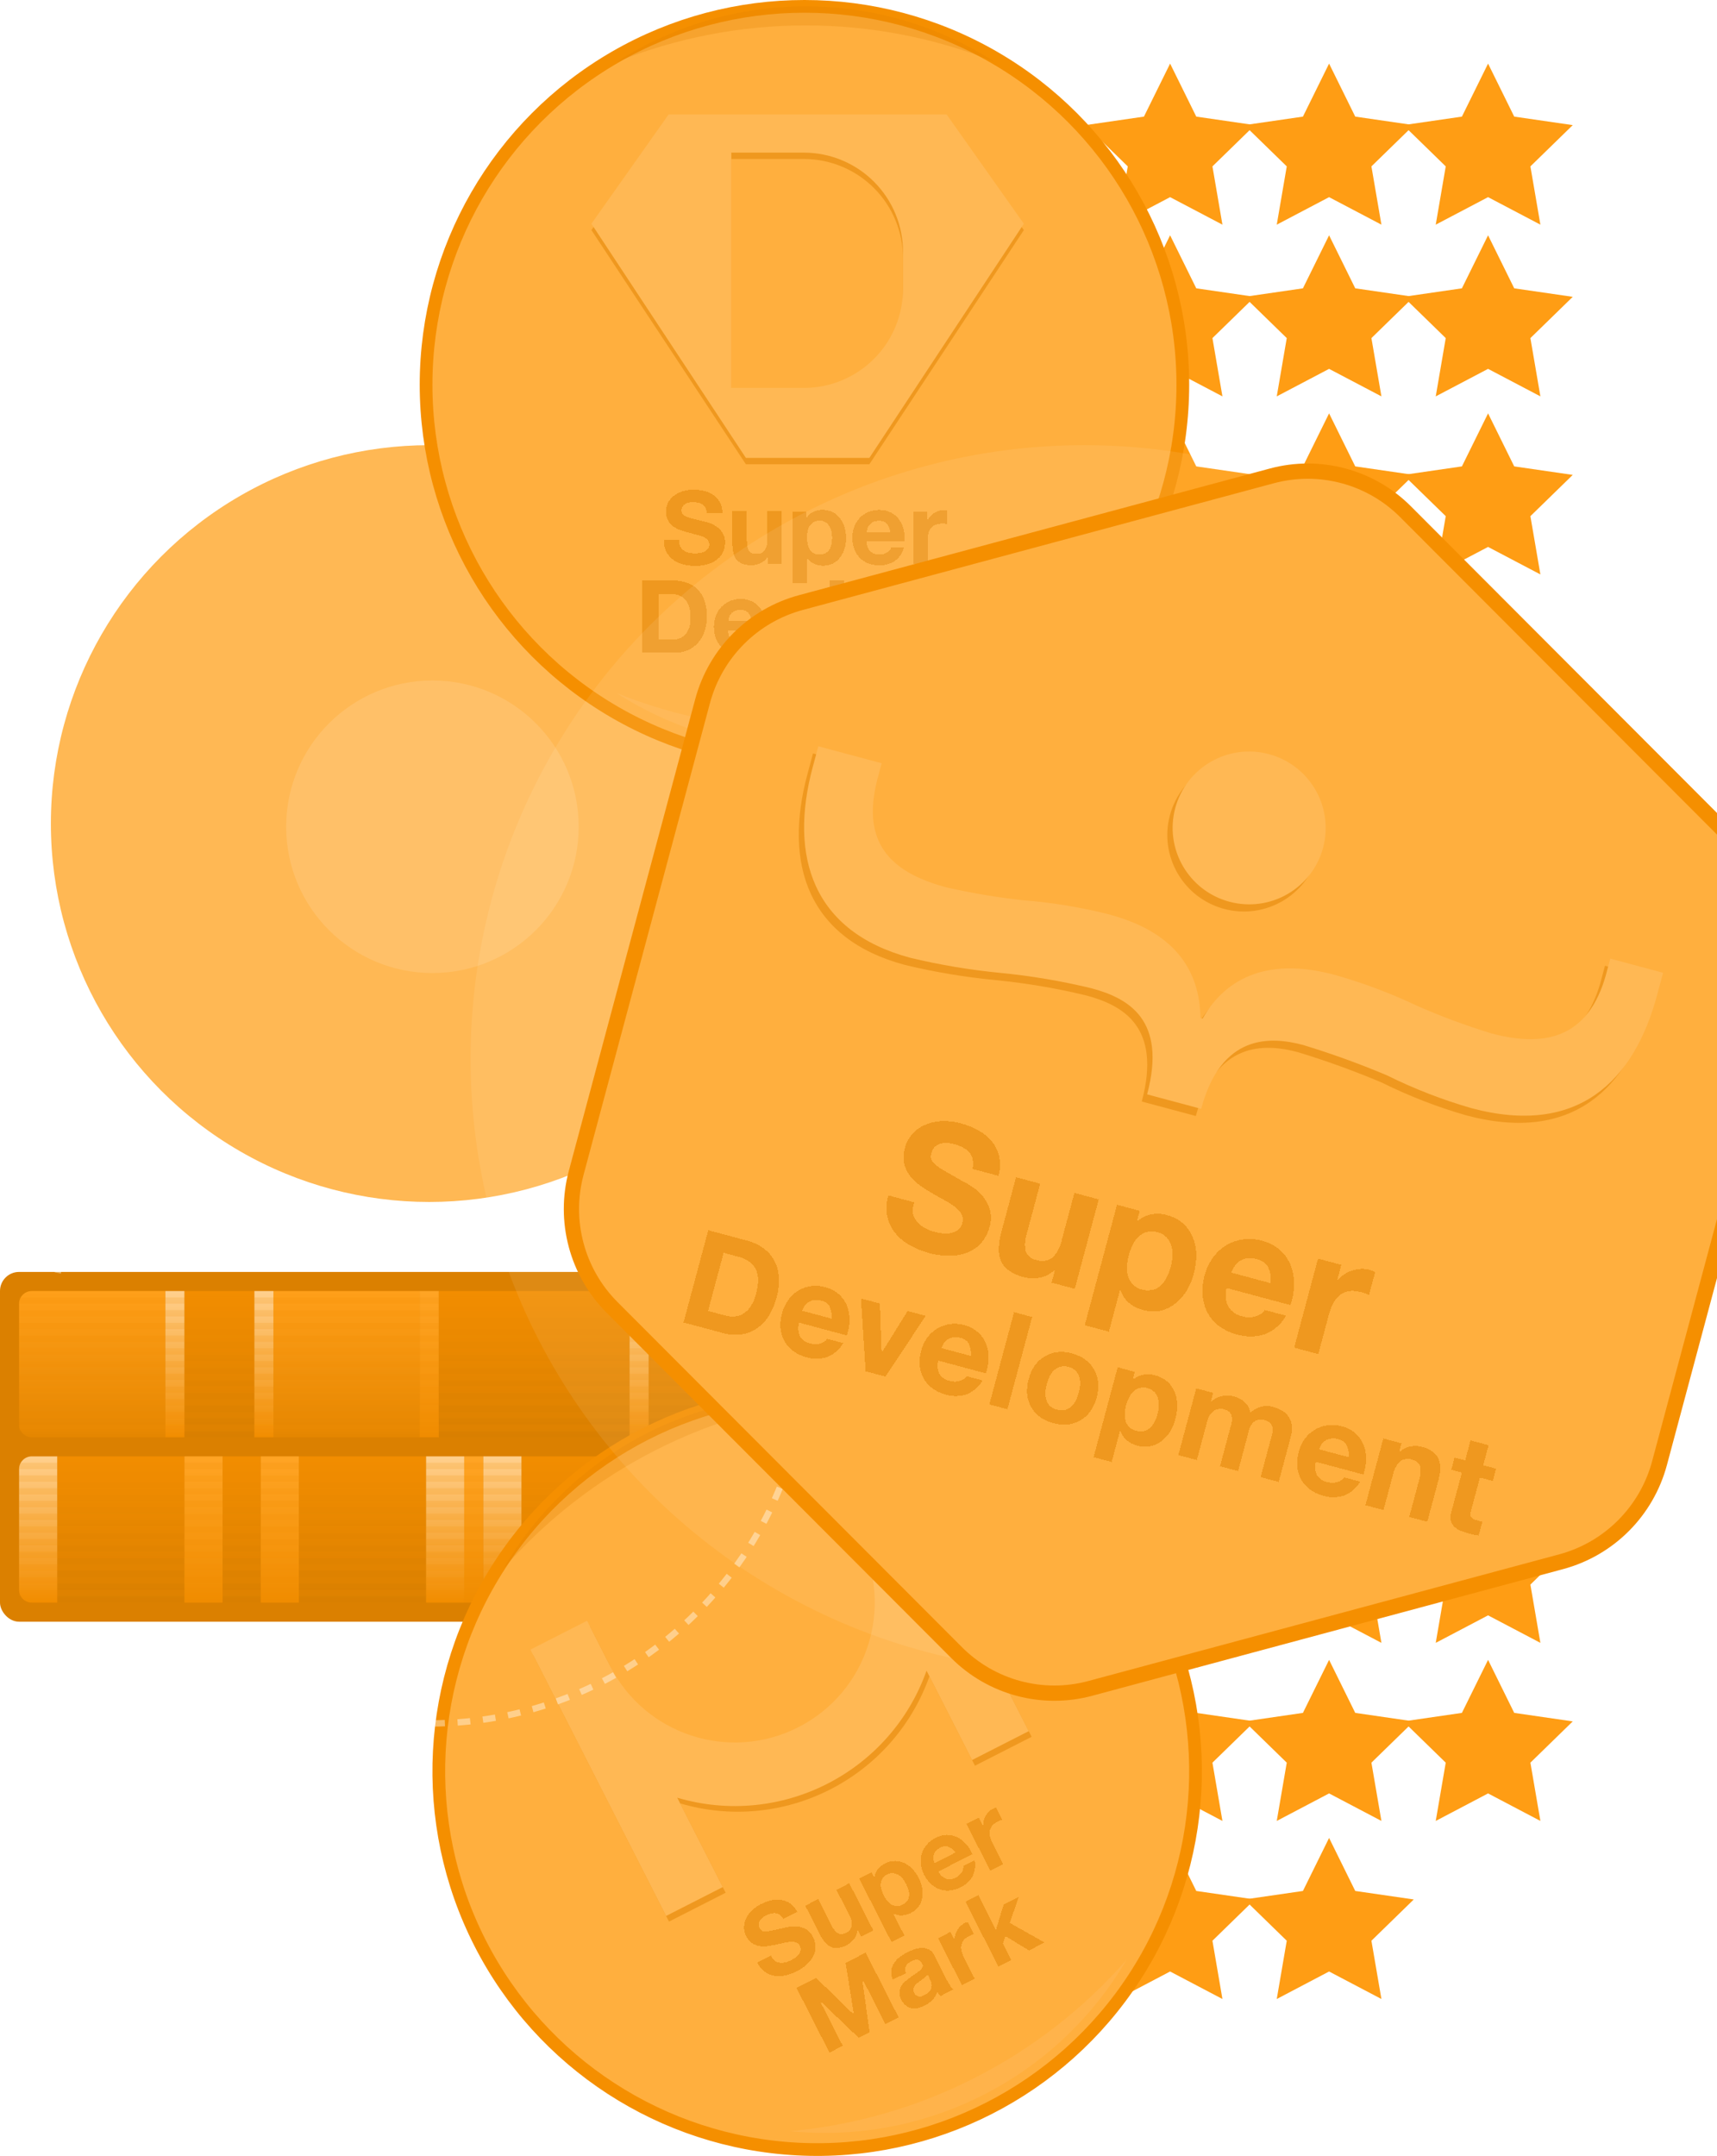 <svg width="270" height="339" viewBox="0 0 270 339" fill="none" xmlns="http://www.w3.org/2000/svg">
<g clip-path="url(#clip0_607_6688)">
<g clip-path="url(#clip1_607_6688)">
<path d="M234 31L225.771 35.326L227.343 26.163L220.685 19.674L229.886 18.337L234 10L238.114 18.337L247.315 19.674L240.657 26.163L242.229 35.326L234 31Z" fill="#FF9D14"/>
<path d="M209 31L200.771 35.326L202.343 26.163L195.685 19.674L204.886 18.337L209 10L213.114 18.337L222.315 19.674L215.657 26.163L217.229 35.326L209 31Z" fill="#FF9D14"/>
<path d="M184 31L175.771 35.326L177.343 26.163L170.685 19.674L179.886 18.337L184 10L188.114 18.337L197.315 19.674L190.657 26.163L192.229 35.326L184 31Z" fill="#FF9D14"/>
<path d="M234 58L225.771 62.326L227.343 53.163L220.685 46.674L229.886 45.337L234 37L238.114 45.337L247.315 46.674L240.657 53.163L242.229 62.326L234 58Z" fill="#FF9D14"/>
<path d="M209 58L200.771 62.326L202.343 53.163L195.685 46.674L204.886 45.337L209 37L213.114 45.337L222.315 46.674L215.657 53.163L217.229 62.326L209 58Z" fill="#FF9D14"/>
<path d="M184 58L175.771 62.326L177.343 53.163L170.685 46.674L179.886 45.337L184 37L188.114 45.337L197.315 46.674L190.657 53.163L192.229 62.326L184 58Z" fill="#FF9D14"/>
<path d="M234 86L225.771 90.326L227.343 81.163L220.685 74.674L229.886 73.337L234 65L238.114 73.337L247.315 74.674L240.657 81.163L242.229 90.326L234 86Z" fill="#FF9D14"/>
<path d="M209 86L200.771 90.326L202.343 81.163L195.685 74.674L204.886 73.337L209 65L213.114 73.337L222.315 74.674L215.657 81.163L217.229 90.326L209 86Z" fill="#FF9D14"/>
<path d="M184 86L175.771 90.326L177.343 81.163L170.685 74.674L179.886 73.337L184 65L188.114 73.337L197.315 74.674L190.657 81.163L192.229 90.326L184 86Z" fill="#FF9D14"/>
<path d="M234 254L225.771 258.326L227.343 249.163L220.685 242.674L229.886 241.337L234 233L238.114 241.337L247.315 242.674L240.657 249.163L242.229 258.326L234 254Z" fill="#FF9D14"/>
<path d="M209 254L200.771 258.326L202.343 249.163L195.685 242.674L204.886 241.337L209 233L213.114 241.337L222.315 242.674L215.657 249.163L217.229 258.326L209 254Z" fill="#FF9D14"/>
<path d="M184 254L175.771 258.326L177.343 249.163L170.685 242.674L179.886 241.337L184 233L188.114 241.337L197.315 242.674L190.657 249.163L192.229 258.326L184 254Z" fill="#FF9D14"/>
<path d="M234 282L225.771 286.326L227.343 277.163L220.685 270.674L229.886 269.337L234 261L238.114 269.337L247.315 270.674L240.657 277.163L242.229 286.326L234 282Z" fill="#FF9D14"/>
<path d="M209 282L200.771 286.326L202.343 277.163L195.685 270.674L204.886 269.337L209 261L213.114 269.337L222.315 270.674L215.657 277.163L217.229 286.326L209 282Z" fill="#FF9D14"/>
<path d="M184 282L175.771 286.326L177.343 277.163L170.685 270.674L179.886 269.337L184 261L188.114 269.337L197.315 270.674L190.657 277.163L192.229 286.326L184 282Z" fill="#FF9D14"/>
<path d="M209 310L200.771 314.326L202.343 305.163L195.685 298.674L204.886 297.337L209 289L213.114 297.337L222.315 298.674L215.657 305.163L217.229 314.326L209 310Z" fill="#FF9D14"/>
<path d="M184 310L175.771 314.326L177.343 305.163L170.685 298.674L179.886 297.337L184 289L188.114 297.337L197.315 298.674L190.657 305.163L192.229 314.326L184 310Z" fill="#FF9D14"/>
</g>
<g clip-path="url(#clip2_607_6688)">
<rect y="200" width="194" height="55" rx="3" fill="#DB8000"/>
<rect x="115.5" y="254" width="54" height="23" fill="url(#paint0_linear_607_6688)"/>
<path fill-rule="evenodd" clip-rule="evenodd" d="M111.5 254H115.5V277H111.5C110.395 277 109.5 276.105 109.5 275V256C109.5 254.895 110.395 254 111.5 254Z" fill="url(#paint1_linear_607_6688)"/>
<path fill-rule="evenodd" clip-rule="evenodd" d="M169.5 254H173.5C174.605 254 175.5 254.895 175.5 256V275C175.5 276.105 174.605 277 173.5 277H169.5V254Z" fill="url(#paint2_linear_607_6688)"/>
<rect x="148" y="229" width="23" height="23" fill="url(#paint3_linear_607_6688)"/>
<rect x="82" y="229" width="12" height="23" fill="url(#paint4_linear_607_6688)"/>
<rect x="124" y="229" width="12" height="23" fill="url(#paint5_linear_607_6688)"/>
<rect x="100" y="229" width="6" height="23" fill="url(#paint6_linear_607_6688)"/>
<rect x="112" y="229" width="6" height="23" fill="url(#paint7_linear_607_6688)"/>
<rect x="9" y="229" width="20" height="23" fill="url(#paint8_linear_607_6688)"/>
<rect x="47" y="229" width="20" height="23" fill="url(#paint9_linear_607_6688)"/>
<rect x="35" y="229" width="6" height="23" fill="url(#paint10_linear_607_6688)"/>
<path fill-rule="evenodd" clip-rule="evenodd" d="M5 229H9V252H5C3.895 252 3 251.105 3 250V231C3 229.895 3.895 229 5 229Z" fill="url(#paint11_linear_607_6688)"/>
<rect x="94" y="229" width="6" height="23" fill="url(#paint12_linear_607_6688)"/>
<rect x="106" y="229" width="6" height="23" fill="url(#paint13_linear_607_6688)"/>
<rect x="118" y="229" width="6" height="23" fill="url(#paint14_linear_607_6688)"/>
<rect x="142" y="229" width="3" height="23" fill="url(#paint15_linear_607_6688)"/>
<rect x="29" y="229" width="6" height="23" fill="url(#paint16_linear_607_6688)"/>
<rect x="41" y="229" width="6" height="23" fill="url(#paint17_linear_607_6688)"/>
<rect x="67" y="229" width="6" height="23" fill="url(#paint18_linear_607_6688)"/>
<rect x="73" y="229" width="3" height="23" fill="url(#paint19_linear_607_6688)"/>
<rect x="76" y="229" width="6" height="23" fill="url(#paint20_linear_607_6688)"/>
<rect x="136" y="229" width="6" height="23" fill="url(#paint21_linear_607_6688)"/>
<rect x="145" y="229" width="3" height="23" fill="url(#paint22_linear_607_6688)"/>
<path fill-rule="evenodd" clip-rule="evenodd" d="M5 203H26V226H5C3.895 226 3 225.105 3 224V205C3 203.895 3.895 203 5 203Z" fill="url(#paint23_linear_607_6688)"/>
<rect x="43" y="203" width="23" height="23" fill="url(#paint24_linear_607_6688)"/>
<rect x="29" y="203" width="11" height="23" fill="url(#paint25_linear_607_6688)"/>
<rect x="26" y="203" width="3" height="23" fill="url(#paint26_linear_607_6688)"/>
<rect x="40" y="203" width="3" height="23" fill="url(#paint27_linear_607_6688)"/>
<rect x="66" y="203" width="3" height="23" fill="url(#paint28_linear_607_6688)"/>
<rect x="102" y="203" width="30" height="23" fill="url(#paint29_linear_607_6688)"/>
<rect x="135" y="203" width="30" height="23" fill="url(#paint30_linear_607_6688)"/>
<rect x="69" y="203" width="30" height="23" fill="url(#paint31_linear_607_6688)"/>
<rect x="99" y="203" width="3" height="23" fill="url(#paint32_linear_607_6688)"/>
<rect x="132" y="203" width="3" height="23" fill="url(#paint33_linear_607_6688)"/>
<g style="mix-blend-mode:multiply" opacity="0.16">
<path d="M3 204.5H130M3 206.5H130M3 208.5H130M3 210.5H130M3 212.5H130M3 214.5H130M3 216.5H130M3 218.5H130M3 220.5H130M3 222.5H130M3 224.5H130" stroke="#F58F00"/>
</g>
<g style="mix-blend-mode:multiply" opacity="0.16">
<path d="M3 230.5H130M3 232.5H130M3 234.5H130M3 236.5H130M3 238.5H130M3 240.5H130M3 242.5H130M3 244.5H130M3 246.5H130M3 248.5H130M3 250.5H130" stroke="#F58F00"/>
</g>
</g>
<circle cx="128.5" cy="278.5" r="59.5" transform="rotate(-27 128.5 278.5)" fill="#FFAF3E" stroke="#F58F00" stroke-width="2"/>
<path opacity="0.18" fill-rule="evenodd" clip-rule="evenodd" d="M153.294 326.72C162.362 322.107 170.464 315.8 177.16 308.14C166.317 326.713 145.633 337.251 124.234 335.107C134.367 334.192 144.231 331.345 153.294 326.72V326.72Z" fill="#FFCC86"/>
<path opacity="0.5" fill-rule="evenodd" clip-rule="evenodd" d="M103.027 228.067C112.09 223.442 121.954 220.595 132.087 219.68C110.688 217.535 90.004 228.074 79.161 246.647C85.858 238.987 93.959 232.68 103.027 228.067V228.067Z" fill="#E08300" fill-opacity="0.5"/>
<g filter="url(#filter0_d_607_6688)">
<path fill-rule="evenodd" clip-rule="evenodd" d="M121.798 309.277C122.027 309.453 122.297 309.566 122.583 309.607C122.879 309.651 123.182 309.639 123.473 309.569C123.802 309.495 124.12 309.378 124.418 309.221C124.632 309.11 124.838 308.983 125.033 308.841C125.239 308.697 125.423 308.524 125.579 308.327C125.722 308.135 125.824 307.915 125.878 307.681C125.921 307.429 125.877 307.171 125.752 306.948C125.631 306.694 125.414 306.497 125.148 306.403C124.851 306.322 124.542 306.297 124.235 306.329C123.857 306.369 123.483 306.436 123.114 306.53C123.042 306.547 122.969 306.564 122.895 306.581C122.561 306.659 122.217 306.739 121.873 306.803C121.447 306.898 121.016 306.972 120.582 307.023C120.168 307.065 119.75 307.051 119.339 306.984C118.942 306.907 118.565 306.747 118.235 306.514C117.86 306.239 117.559 305.876 117.359 305.456C117.106 304.985 116.983 304.455 117.003 303.92C117.035 303.425 117.171 302.942 117.404 302.504C117.643 302.052 117.961 301.646 118.343 301.307C118.724 300.957 119.151 300.661 119.611 300.425C120.127 300.162 120.672 299.96 121.234 299.823C121.76 299.696 122.303 299.666 122.839 299.734C123.348 299.812 123.832 300.007 124.252 300.305C124.725 300.647 125.103 301.103 125.354 301.629L123.188 302.733C123.042 302.479 122.846 302.259 122.611 302.084C122.413 301.939 122.178 301.853 121.934 301.834C121.686 301.81 121.435 301.835 121.197 301.907C120.918 301.983 120.649 302.09 120.394 302.226C120.212 302.32 120.039 302.43 119.878 302.556C119.723 302.682 119.591 302.833 119.487 303.002C119.393 303.17 119.331 303.354 119.304 303.545C119.29 303.759 119.337 303.972 119.438 304.161C119.516 304.337 119.643 304.486 119.804 304.592C119.997 304.681 120.21 304.72 120.422 304.704C120.791 304.68 121.157 304.625 121.516 304.539L123.262 304.154C123.397 304.085 123.602 304.051 123.853 304.009L123.853 304.009C123.949 303.993 124.051 303.976 124.159 303.955C124.573 303.881 124.995 303.871 125.411 303.923C125.886 303.971 126.344 304.12 126.756 304.36C127.232 304.649 127.61 305.075 127.839 305.582C128.07 306.024 128.203 306.511 128.23 307.01C128.256 307.506 128.162 308.001 127.955 308.452C127.72 308.964 127.386 309.424 126.972 309.806C126.467 310.287 125.891 310.686 125.264 310.991C124.714 311.272 124.129 311.48 123.524 311.608C122.959 311.742 122.373 311.766 121.798 311.679C120.601 311.487 119.582 310.699 119.095 309.588L121.26 308.485C121.372 308.789 121.557 309.061 121.798 309.277ZM135.392 305.516L134.87 304.491L134.825 304.514C134.786 305.024 134.596 305.51 134.281 305.913C133.982 306.298 133.603 306.614 133.17 306.838C132.725 307.082 132.238 307.239 131.734 307.301C131.348 307.341 130.958 307.276 130.605 307.113C130.254 306.934 129.946 306.681 129.701 306.373C129.407 306.006 129.152 305.609 128.941 305.189L126.63 300.654L128.661 299.619L130.781 303.78C130.995 304.265 131.333 304.685 131.761 304.998C132.159 305.194 132.631 305.167 133.004 304.926C133.481 304.738 133.834 304.327 133.948 303.827C133.994 303.19 133.836 302.555 133.496 302.015L131.53 298.157L133.553 297.126L137.326 304.53L135.392 305.516ZM137.028 295.4L137.505 296.336C137.53 295.84 137.7 295.363 137.995 294.964C138.291 294.581 138.669 294.269 139.102 294.052C139.614 293.776 140.185 293.627 140.767 293.619C141.286 293.626 141.797 293.749 142.263 293.979C142.738 294.21 143.164 294.53 143.518 294.922C143.901 295.345 144.225 295.818 144.481 296.328C144.731 296.808 144.909 297.322 145.012 297.853C145.11 298.355 145.113 298.87 145.023 299.374C144.948 299.88 144.756 300.363 144.462 300.782C144.131 301.222 143.7 301.577 143.204 301.816C142.771 302.039 142.294 302.163 141.807 302.18C141.328 302.191 140.855 302.076 140.436 301.846L142.215 305.339L140.193 306.369L135.104 296.381L137.028 295.4ZM142.679 299.883C142.83 299.64 142.924 299.366 142.955 299.081C142.978 298.779 142.948 298.475 142.868 298.183C142.773 297.861 142.648 297.549 142.494 297.251C142.344 296.95 142.162 296.666 141.951 296.405C141.756 296.165 141.52 295.963 141.253 295.807C141.004 295.655 140.723 295.564 140.433 295.54C140.11 295.521 139.79 295.595 139.508 295.753C139.208 295.888 138.953 296.107 138.775 296.384C138.622 296.63 138.53 296.908 138.504 297.196C138.481 297.5 138.516 297.807 138.605 298.099C138.692 298.423 138.815 298.737 138.97 299.035C139.123 299.334 139.305 299.617 139.513 299.881C139.705 300.117 139.937 300.318 140.197 300.475C140.731 300.795 141.395 300.803 141.937 300.497C142.217 300.364 142.457 300.16 142.635 299.906L142.679 299.883ZM150.361 296.194C149.903 296.473 149.35 296.556 148.829 296.424C148.272 296.223 147.816 295.81 147.559 295.276L152.905 292.552C152.668 291.979 152.338 291.449 151.927 290.985C151.551 290.542 151.091 290.178 150.573 289.913C150.061 289.656 149.497 289.521 148.924 289.518C148.287 289.527 147.661 289.689 147.099 289.989C146.571 290.253 146.102 290.621 145.721 291.072C145.367 291.49 145.103 291.976 144.944 292.5C144.79 293.026 144.742 293.576 144.805 294.12C144.954 295.31 145.514 296.41 146.389 297.23C146.786 297.601 147.254 297.89 147.764 298.078C148.274 298.255 148.816 298.319 149.353 298.267C149.95 298.2 150.529 298.023 151.062 297.745C151.825 297.381 152.467 296.805 152.91 296.085C153.319 295.296 153.44 294.389 153.253 293.52L151.471 294.428C151.51 294.752 151.435 295.08 151.259 295.355C151.055 295.722 150.741 296.015 150.361 296.194ZM147.826 291.548C148.217 291.308 148.691 291.246 149.131 291.377L149.158 291.386C149.597 291.58 149.972 291.895 150.238 292.295L146.95 293.97C146.877 293.798 146.823 293.618 146.79 293.435C146.752 293.221 146.755 293.003 146.798 292.79C146.849 292.546 146.954 292.316 147.106 292.117C147.299 291.874 147.545 291.68 147.826 291.548ZM154.616 288.156L153.922 286.793L151.97 287.787L155.725 295.156L157.747 294.125L156.045 290.784C155.894 290.483 155.775 290.168 155.689 289.843C155.613 289.542 155.598 289.229 155.646 288.922C155.695 288.623 155.818 288.341 156.002 288.101C156.237 287.823 156.528 287.598 156.856 287.441C156.979 287.368 157.107 287.302 157.239 287.246C157.361 287.197 157.486 287.156 157.614 287.122L156.651 285.234C156.485 285.265 156.323 285.317 156.169 285.389C155.92 285.519 155.69 285.685 155.489 285.882C155.293 286.08 155.123 286.302 154.984 286.543C154.843 286.788 154.739 287.053 154.677 287.328C154.619 287.6 154.599 287.879 154.616 288.156ZM128.339 312.005L134.282 317.787L132.973 309.644L136.127 308.037L141.311 318.212L139.235 319.27L135.558 312.053L136.74 320.541L135.021 321.417L128.894 315.56L132.526 322.689L130.432 323.755L125.248 313.58L128.339 312.005ZM140.403 312.244C140.001 311.433 140.068 310.469 140.576 309.72C140.808 309.349 141.106 309.023 141.454 308.757C141.814 308.47 142.202 308.22 142.611 308.01C142.987 307.819 143.376 307.655 143.775 307.518C144.161 307.382 144.567 307.308 144.976 307.299C145.354 307.285 145.729 307.369 146.065 307.541C146.444 307.745 146.744 308.07 146.917 308.465L148.869 312.296C149.031 312.615 149.211 312.924 149.408 313.222C149.552 313.452 149.741 313.65 149.963 313.804L147.905 314.853C147.809 314.759 147.72 314.658 147.639 314.551C147.551 314.444 147.471 314.331 147.399 314.212C147.249 314.698 146.979 315.137 146.613 315.489C146.248 315.844 145.833 316.142 145.381 316.375C145.047 316.547 144.691 316.672 144.323 316.745C143.997 316.818 143.659 316.822 143.331 316.757C143.007 316.692 142.704 316.55 142.446 316.343C142.149 316.103 141.91 315.799 141.747 315.454C141.55 315.104 141.445 314.709 141.443 314.307C141.447 313.981 141.53 313.661 141.686 313.375C141.841 313.081 142.05 312.818 142.302 312.601C142.555 312.371 142.826 312.154 143.093 311.951L143.925 311.381C144.177 311.223 144.418 311.048 144.645 310.857C144.822 310.715 144.965 310.535 145.062 310.33C145.141 310.141 145.119 309.924 145.004 309.754C144.921 309.571 144.794 309.412 144.634 309.292C144.502 309.205 144.351 309.151 144.194 309.134C144.027 309.127 143.861 309.151 143.703 309.205C143.528 309.281 143.359 309.367 143.195 309.464C142.875 309.618 142.61 309.867 142.435 310.176C142.285 310.53 142.305 310.933 142.488 311.271L140.403 312.244ZM145.884 311.393C145.832 311.522 145.753 311.638 145.654 311.735C145.541 311.85 145.419 311.958 145.29 312.055L144.863 312.362L144.418 312.679C144.28 312.787 144.148 312.903 144.022 313.026C143.909 313.141 143.813 313.273 143.739 313.417C143.672 313.553 143.637 313.701 143.635 313.852C143.63 314.037 143.676 314.219 143.769 314.379C143.844 314.54 143.961 314.678 144.107 314.779C144.229 314.87 144.373 314.924 144.524 314.936C144.686 314.945 144.847 314.927 145.002 314.884C145.167 314.817 145.325 314.737 145.475 314.643C145.79 314.499 146.063 314.275 146.266 313.993C146.404 313.774 146.485 313.525 146.502 313.267C146.517 313.042 146.487 312.817 146.412 312.605L146.18 312.151L145.884 311.393ZM149.443 304.787L150.137 306.151C150.12 305.873 150.14 305.595 150.198 305.323C150.261 305.047 150.364 304.782 150.505 304.538C150.644 304.297 150.814 304.074 151.01 303.877C151.212 303.68 151.441 303.514 151.691 303.384C151.844 303.311 152.006 303.259 152.172 303.228L153.135 305.117C153.008 305.151 152.883 305.192 152.76 305.241C152.628 305.297 152.5 305.362 152.377 305.436C152.05 305.594 151.759 305.818 151.523 306.095C151.342 306.337 151.22 306.619 151.167 306.916C151.12 307.223 151.134 307.536 151.21 307.837C151.296 308.162 151.415 308.478 151.566 308.778L153.269 312.12L151.264 313.141L147.509 305.772L149.443 304.787ZM157.814 300.489L156.618 304.465L153.84 299.012L151.817 300.042L157.002 310.217L159.025 309.187L157.699 306.585L158.097 305.428L161.808 307.69L164.259 306.441L158.784 303.361L160.21 299.267L157.814 300.489Z" fill="#E08300" fill-opacity="0.5" shape-rendering="crispEdges"/>
</g>
<path fill-rule="evenodd" clip-rule="evenodd" d="M131.977 235.763L135.609 242.892C141.125 253.717 136.821 266.965 125.995 272.481C115.169 277.998 101.921 273.693 96.405 262.867L92.773 255.739L83.863 260.279L105.2 302.156L114.11 297.616L106.951 283.565C123.25 288.372 140.464 279.601 146.155 263.59L153.315 277.641L162.225 273.101L140.887 231.224L131.977 235.763Z" fill="#E08300" fill-opacity="0.5"/>
<path fill-rule="evenodd" clip-rule="evenodd" d="M131.523 234.872L135.155 242.001C140.671 252.827 136.367 266.074 125.541 271.59C114.715 277.107 101.467 272.802 95.951 261.976L92.319 254.848L83.409 259.388L104.746 301.265L113.656 296.725L106.497 282.674C122.796 287.481 140.01 278.71 145.701 262.699L152.861 276.75L161.771 272.21L140.433 230.333L131.523 234.872Z" fill="#FFB854"/>
<path d="M27.747 255.772C38.284 265.24 52.219 271 67.5 271C100.361 271 127 244.361 127 211.5C127 178.639 100.361 152 67.5 152C38.518 152 14.376 172.721 9.08 200.156" stroke="white" stroke-opacity="0.4" stroke-dasharray="2"/>
<circle cx="67.5" cy="129.5" r="59.5" fill="#FFB854"/>
<circle cx="126.5" cy="60.5" r="59.5" fill="#FFAF3E" stroke="#F58F00" stroke-width="2"/>
<path opacity="0.18" fill-rule="evenodd" clip-rule="evenodd" d="M126.7 114.72C136.874 114.727 146.956 112.785 156.4 109C138.307 120.626 115.093 120.626 97 109C106.444 112.785 116.526 114.727 126.7 114.72V114.72Z" fill="#FFCC86"/>
<path opacity="0.5" fill-rule="evenodd" clip-rule="evenodd" d="M126.7 4C136.874 3.993 146.956 5.934 156.4 9.72C138.307 -1.907 115.093 -1.907 97 9.72C106.444 5.934 116.526 3.993 126.7 4V4Z" fill="#E08300" fill-opacity="0.5"/>
<g filter="url(#filter1_d_607_6688)">
<path fill-rule="evenodd" clip-rule="evenodd" d="M106.95 86.88C107.074 87.141 107.264 87.365 107.5 87.53C107.744 87.704 108.019 87.83 108.31 87.9C108.637 87.984 108.973 88.024 109.31 88.02C109.551 88.018 109.792 87.998 110.03 87.96C110.279 87.925 110.521 87.855 110.75 87.75C110.965 87.644 111.156 87.494 111.31 87.31C111.463 87.106 111.54 86.855 111.53 86.6C111.538 86.318 111.434 86.045 111.24 85.84C111.012 85.633 110.748 85.47 110.46 85.36C110.105 85.224 109.741 85.114 109.37 85.03C109.298 85.012 109.225 84.994 109.152 84.976L109.151 84.976L109.151 84.976C108.819 84.893 108.476 84.808 108.14 84.71C107.717 84.601 107.3 84.471 106.89 84.32C106.502 84.168 106.136 83.967 105.8 83.72C105.481 83.471 105.218 83.158 105.03 82.8C104.82 82.385 104.717 81.925 104.73 81.46C104.718 80.925 104.849 80.397 105.11 79.93C105.363 79.503 105.704 79.135 106.11 78.85C106.528 78.556 106.995 78.339 107.49 78.21C107.988 78.072 108.503 78.001 109.02 78C109.599 77.999 110.176 78.067 110.74 78.2C111.265 78.326 111.764 78.546 112.21 78.85C112.628 79.15 112.971 79.544 113.21 80C113.475 80.519 113.606 81.097 113.59 81.68H111.16C111.145 81.388 111.07 81.102 110.94 80.84C110.829 80.621 110.659 80.438 110.45 80.31C110.24 80.176 110.005 80.084 109.76 80.04C109.477 79.981 109.189 79.954 108.9 79.96C108.695 79.961 108.491 79.981 108.29 80.02C108.096 80.062 107.91 80.136 107.74 80.24C107.58 80.347 107.441 80.483 107.33 80.64C107.221 80.825 107.165 81.036 107.17 81.25C107.16 81.442 107.205 81.633 107.3 81.8C107.432 81.967 107.604 82.098 107.8 82.18C108.139 82.327 108.49 82.444 108.85 82.53L110.58 82.98C110.732 82.98 110.93 83.043 111.172 83.119L111.172 83.119C111.265 83.148 111.365 83.18 111.47 83.21C111.872 83.332 112.253 83.514 112.6 83.75C113.001 84.008 113.342 84.349 113.6 84.75C113.893 85.223 114.036 85.774 114.01 86.33C114.015 86.829 113.913 87.324 113.71 87.78C113.508 88.234 113.199 88.632 112.81 88.94C112.368 89.289 111.862 89.547 111.32 89.7C110.652 89.899 109.957 89.994 109.26 89.98C108.642 89.981 108.027 89.9 107.43 89.74C106.865 89.603 106.332 89.359 105.86 89.02C104.88 88.305 104.33 87.141 104.4 85.93H106.83C106.792 86.252 106.834 86.578 106.95 86.88ZM120.77 89.7V88.55H120.72C120.453 88.986 120.064 89.334 119.6 89.55C119.159 89.757 118.678 89.867 118.19 89.87C117.683 89.885 117.177 89.804 116.7 89.63C116.338 89.49 116.02 89.255 115.78 88.95C115.548 88.631 115.388 88.266 115.31 87.88C115.215 87.419 115.168 86.95 115.17 86.48V81.39H117.45V86.06C117.42 86.589 117.53 87.117 117.77 87.59C118.035 87.946 118.468 88.136 118.91 88.09C119.42 88.139 119.922 87.934 120.25 87.54C120.58 86.993 120.727 86.356 120.67 85.72V81.39H122.94V89.7H120.77ZM126.82 81.43V82.48C127.067 82.05 127.436 81.702 127.88 81.48C128.318 81.273 128.796 81.167 129.28 81.17C129.862 81.157 130.438 81.284 130.96 81.54C131.42 81.782 131.819 82.124 132.13 82.54C132.448 82.962 132.682 83.44 132.82 83.95C132.969 84.501 133.043 85.069 133.04 85.64C133.044 86.181 132.97 86.72 132.82 87.24C132.679 87.731 132.449 88.192 132.14 88.6C131.843 89.017 131.452 89.36 131 89.6C130.506 89.842 129.96 89.962 129.41 89.95C128.923 89.952 128.441 89.846 128 89.64C127.569 89.433 127.2 89.115 126.93 88.72V92.64H124.66V81.43H126.82ZM129.82 87.99C130.065 87.842 130.273 87.64 130.43 87.4C130.588 87.141 130.699 86.857 130.76 86.56C130.822 86.23 130.852 85.895 130.85 85.56C130.853 85.224 130.82 84.889 130.75 84.56C130.685 84.258 130.567 83.97 130.4 83.71C130.247 83.462 130.038 83.253 129.79 83.1C129.512 82.937 129.192 82.857 128.87 82.87C128.541 82.854 128.214 82.934 127.93 83.1C127.682 83.249 127.473 83.455 127.32 83.7C127.162 83.961 127.053 84.249 127 84.55C126.93 84.879 126.897 85.214 126.9 85.55C126.901 85.886 126.935 86.221 127 86.55C127.064 86.847 127.179 87.132 127.34 87.39C127.67 87.917 128.258 88.227 128.88 88.2C129.19 88.208 129.497 88.136 129.77 87.99H129.82ZM138.34 88.19C137.804 88.231 137.274 88.054 136.87 87.7C136.465 87.267 136.246 86.693 136.26 86.1H142.26C142.309 85.482 142.255 84.86 142.1 84.26C141.966 83.694 141.721 83.161 141.38 82.69C141.041 82.229 140.599 81.852 140.09 81.59C139.518 81.309 138.887 81.168 138.25 81.18C137.66 81.176 137.074 81.291 136.53 81.52C136.025 81.732 135.569 82.045 135.19 82.44C134.814 82.838 134.521 83.307 134.33 83.82C133.923 84.948 133.923 86.182 134.33 87.31C134.515 87.821 134.801 88.29 135.17 88.69C135.544 89.079 135.998 89.382 136.5 89.58C137.063 89.791 137.659 89.896 138.26 89.89C139.105 89.913 139.939 89.691 140.66 89.25C141.383 88.733 141.903 87.979 142.13 87.12H140.13C140.018 87.427 139.802 87.685 139.52 87.85C139.172 88.084 138.759 88.203 138.34 88.19ZM138.19 82.9C138.647 82.863 139.098 83.023 139.43 83.34L139.45 83.36C139.753 83.732 139.944 84.183 140 84.66H136.31C136.322 84.474 136.356 84.289 136.41 84.11C136.474 83.903 136.575 83.71 136.71 83.54C136.866 83.345 137.065 83.188 137.29 83.08C137.572 82.951 137.88 82.889 138.19 82.9ZM145.78 82.96V81.43H143.59V89.7H145.86V85.95C145.862 85.614 145.899 85.279 145.97 84.95C146.039 84.647 146.168 84.362 146.35 84.11C146.53 83.866 146.767 83.67 147.04 83.54C147.375 83.399 147.736 83.331 148.1 83.34C148.243 83.33 148.387 83.33 148.53 83.34C148.661 83.352 148.791 83.372 148.92 83.4V81.28C148.757 81.232 148.589 81.205 148.42 81.2C148.138 81.203 147.859 81.246 147.59 81.33C147.326 81.417 147.073 81.538 146.84 81.69C146.603 81.844 146.391 82.033 146.21 82.25C146.035 82.466 145.89 82.705 145.78 82.96ZM108.03 92.63C107.37 92.389 106.672 92.271 105.97 92.28H101V103.65H105.93C106.713 103.666 107.49 103.516 108.21 103.21C108.834 102.933 109.387 102.519 109.83 102C110.287 101.47 110.628 100.85 110.83 100.18C111.056 99.431 111.168 98.652 111.16 97.87C111.174 97.026 111.038 96.187 110.76 95.39C110.528 94.731 110.157 94.131 109.67 93.63C109.204 93.179 108.644 92.837 108.03 92.63ZM106.8 101.41C106.479 101.524 106.141 101.585 105.8 101.59H103.52V94.39H105.31C105.842 94.376 106.371 94.465 106.87 94.65C107.264 94.812 107.609 95.074 107.87 95.41C108.137 95.764 108.328 96.169 108.43 96.6C108.543 97.112 108.596 97.636 108.59 98.16C108.604 98.703 108.523 99.245 108.35 99.76C108.217 100.159 107.999 100.524 107.71 100.83C107.456 101.092 107.145 101.291 106.8 101.41ZM115.09 101.7C115.494 102.054 116.024 102.231 116.56 102.19C116.982 102.202 117.398 102.083 117.75 101.85C118.03 101.685 118.242 101.426 118.35 101.12H120.35C120.123 101.979 119.603 102.733 118.88 103.25C118.159 103.69 117.325 103.913 116.48 103.89C115.879 103.896 115.283 103.791 114.72 103.58C114.219 103.38 113.766 103.077 113.39 102.69C113.021 102.29 112.735 101.821 112.55 101.31C112.353 100.744 112.255 100.149 112.26 99.55C112.255 98.96 112.357 98.374 112.56 97.82C112.95 96.786 113.744 95.955 114.76 95.52C115.304 95.291 115.89 95.176 116.48 95.18C117.118 95.165 117.749 95.306 118.32 95.59C118.829 95.852 119.271 96.229 119.61 96.69C119.954 97.16 120.202 97.694 120.34 98.26C120.49 98.861 120.544 99.482 120.5 100.1H114.5C114.484 100.689 114.696 101.262 115.09 101.7ZM117.66 97.34C117.327 97.026 116.877 96.866 116.42 96.9C116.107 96.888 115.795 96.95 115.51 97.08C115.286 97.186 115.091 97.343 114.94 97.54C114.799 97.707 114.693 97.901 114.63 98.11C114.576 98.289 114.542 98.474 114.53 98.66H118.23C118.16 98.183 117.963 97.734 117.66 97.36V97.34ZM123.75 101.64C123.853 101.811 123.989 101.961 124.15 102.08C124.317 102.194 124.503 102.275 124.7 102.32C124.912 102.377 125.131 102.404 125.35 102.4C125.516 102.419 125.684 102.419 125.85 102.4C126.018 102.364 126.18 102.304 126.33 102.22C126.474 102.144 126.598 102.034 126.69 101.9C126.791 101.754 126.84 101.578 126.83 101.4C126.83 101.06 126.61 100.8 126.16 100.63C125.539 100.416 124.905 100.245 124.26 100.12C123.93 100.04 123.61 99.96 123.26 99.85C122.962 99.757 122.679 99.623 122.42 99.45C122.18 99.29 121.978 99.078 121.83 98.83C121.675 98.549 121.599 98.231 121.61 97.91C121.59 97.453 121.697 96.999 121.92 96.6C122.122 96.266 122.404 95.988 122.74 95.79C123.096 95.585 123.485 95.443 123.89 95.37C124.325 95.29 124.767 95.249 125.21 95.25C125.646 95.253 126.082 95.296 126.51 95.38C126.908 95.459 127.29 95.605 127.64 95.81C127.967 96.019 128.247 96.295 128.46 96.62C128.695 97.004 128.829 97.441 128.85 97.89H126.69C126.697 97.53 126.51 97.194 126.2 97.01C125.872 96.843 125.508 96.76 125.14 96.77H124.72C124.582 96.782 124.447 96.816 124.32 96.87C124.198 96.923 124.089 97.002 124 97.1C123.916 97.22 123.873 97.364 123.88 97.51C123.874 97.701 123.954 97.885 124.1 98.01C124.275 98.151 124.475 98.256 124.69 98.32C124.959 98.408 125.233 98.481 125.51 98.54L126.45 98.74C126.788 98.816 127.122 98.909 127.45 99.02C127.751 99.113 128.035 99.255 128.29 99.44C128.533 99.613 128.735 99.839 128.88 100.1C129.047 100.406 129.127 100.752 129.11 101.1C129.153 102.013 128.697 102.878 127.92 103.36C127.552 103.589 127.145 103.748 126.72 103.83C126.262 103.922 125.797 103.969 125.33 103.97C124.856 103.971 124.383 103.92 123.92 103.82C123.486 103.739 123.072 103.576 122.7 103.34C122.343 103.118 122.042 102.817 121.82 102.46C121.573 102.038 121.442 101.559 121.44 101.07H123.6C123.603 101.269 123.654 101.465 123.75 101.64ZM130.5 94.15V92.28H132.77V94.15H130.5ZM132.77 95.43V103.7H130.5V95.43H132.77ZM141.79 105.5C142.078 105.156 142.281 104.748 142.38 104.31C142.468 103.939 142.518 103.561 142.53 103.18V95.44H140.37V96.54C140.145 96.114 139.796 95.765 139.37 95.54C138.923 95.329 138.434 95.223 137.94 95.23C136.914 95.206 135.937 95.665 135.3 96.47C134.992 96.863 134.761 97.311 134.62 97.79C134.463 98.288 134.386 98.808 134.39 99.33C134.383 99.873 134.451 100.415 134.59 100.94C134.709 101.421 134.924 101.873 135.22 102.27C135.513 102.647 135.89 102.952 136.32 103.16C136.821 103.391 137.368 103.504 137.92 103.49C138.414 103.493 138.902 103.387 139.35 103.18C139.784 102.966 140.136 102.614 140.35 102.18V103.27C140.38 103.787 140.231 104.299 139.93 104.72C139.587 105.132 139.064 105.349 138.53 105.3C138.158 105.309 137.79 105.223 137.46 105.05C137.13 104.86 136.899 104.535 136.83 104.16H134.58C134.596 104.592 134.731 105.01 134.97 105.37C135.198 105.702 135.491 105.984 135.83 106.2C136.19 106.415 136.582 106.574 136.99 106.67C137.396 106.769 137.812 106.819 138.23 106.82C139.005 106.849 139.777 106.72 140.5 106.44C140.996 106.229 141.437 105.907 141.79 105.5ZM139.87 101.04C139.712 101.257 139.507 101.434 139.27 101.56C139.002 101.677 138.712 101.732 138.42 101.72C138.111 101.73 137.805 101.65 137.54 101.49C137.308 101.348 137.112 101.152 136.97 100.92C136.827 100.675 136.726 100.408 136.67 100.13C136.61 99.837 136.58 99.539 136.58 99.24C136.577 98.94 136.611 98.641 136.68 98.35C136.744 98.08 136.859 97.826 137.02 97.6C137.329 97.133 137.861 96.864 138.42 96.89C138.742 96.881 139.061 96.95 139.35 97.09C139.588 97.228 139.79 97.42 139.94 97.65C140.091 97.9 140.199 98.174 140.26 98.46C140.323 98.79 140.353 99.124 140.35 99.46C140.354 99.75 140.317 100.04 140.24 100.32C140.162 100.581 140.036 100.825 139.87 101.04ZM146.5 96.58V95.43H144.34V103.7H146.61V99.36C146.555 98.727 146.702 98.094 147.03 97.55C147.358 97.156 147.86 96.951 148.37 97C148.812 96.952 149.246 97.142 149.51 97.5C149.75 97.973 149.86 98.501 149.83 99.03V103.7H152.1V98.66C152.103 98.19 152.056 97.721 151.96 97.26C151.884 96.873 151.723 96.508 151.49 96.19C151.248 95.885 150.931 95.647 150.57 95.5C150.091 95.322 149.581 95.237 149.07 95.25C148.584 95.251 148.105 95.364 147.67 95.58C147.205 95.794 146.815 96.143 146.55 96.58H146.5Z" fill="#E08300" fill-opacity="0.5" shape-rendering="crispEdges"/>
</g>
<path fill-rule="evenodd" clip-rule="evenodd" d="M148.86 19H105.14L93 36.18L117.29 73H136.71L161 36.18L148.86 19ZM142 46.36C142.011 50.499 140.376 54.473 137.456 57.406C134.535 60.34 130.569 61.992 126.43 62H115V25H126.43C130.569 25.008 134.535 26.66 137.456 29.594C140.376 32.527 142.011 36.501 142 40.64V46.36Z" fill="#E08300" fill-opacity="0.5"/>
<path fill-rule="evenodd" clip-rule="evenodd" d="M148.86 18H105.14L93 35.18L117.29 72H136.71L161 35.18L148.86 18ZM142 45.36C142.011 49.499 140.376 53.473 137.456 56.406C134.535 59.34 130.569 60.992 126.43 61H115V24H126.43C130.569 24.008 134.535 25.66 137.456 28.594C140.376 31.527 142.011 35.501 142 39.64V45.36Z" fill="#FFB854"/>
<circle cx="170.5" cy="166.5" r="96.5" fill="white" fill-opacity="0.08"/>
<circle cx="68" cy="130" r="23" fill="white" fill-opacity="0.12"/>
<path fill-rule="evenodd" clip-rule="evenodd" d="M110.483 110.246L90.607 184.424C88.583 191.978 90.729 200.035 96.237 205.566L150.398 259.83C155.903 265.362 163.943 267.516 171.475 265.478L245.513 245.564C253.048 243.529 258.935 237.624 260.96 230.07L280.835 155.892C282.859 148.338 280.713 140.28 275.205 134.75L221.044 80.486C215.54 74.954 207.5 72.799 199.967 74.838L125.93 94.751C118.394 96.787 112.507 102.692 110.483 110.246L110.483 110.246Z" fill="#FFAF3E" stroke="#F58F00" stroke-width="2.4"/>
<path fill-rule="evenodd" clip-rule="evenodd" d="M179.546 173.204C182.686 161.484 176.638 158.087 170.809 156.525C166.093 155.383 161.302 154.575 156.472 154.105C151.699 153.644 146.964 152.85 142.301 151.729C126.991 147.627 123.194 135.825 126.956 121.786L127.844 118.471L137.807 121.14L137.075 123.875C134.687 133.451 138.941 138.233 147.924 140.64C151.928 141.557 155.982 142.24 160.066 142.685C164.449 143.028 168.797 143.729 173.066 144.783C183.771 147.473 187.828 153.588 187.94 161.204L188.273 161.293C192 154.688 198.919 151.515 209.531 154.554C213.81 155.791 217.981 157.372 222.004 159.281C225.811 160.958 229.713 162.407 233.691 163.621C243.024 166.122 249.061 163.582 251.652 154.576L252.381 151.858L260.684 154.083L259.755 157.547C256.131 171.073 247.347 179.876 230.526 175.369C225.964 174.053 221.529 172.329 217.276 170.22C212.971 168.402 208.574 166.808 204.103 165.446C198.789 164.023 191.188 163.762 188.048 175.482L179.546 173.204ZM198.703 119.709C192.283 117.989 185.687 121.789 183.97 128.197C182.253 134.606 186.065 141.195 192.485 142.915C198.905 144.635 205.501 140.835 207.218 134.427C208.935 128.018 205.123 121.429 198.703 119.709V119.709Z" fill="#E08300" fill-opacity="0.5"/>
<path fill-rule="evenodd" clip-rule="evenodd" d="M180.384 172.078C183.524 160.359 177.475 156.961 171.647 155.4C166.93 154.258 162.139 153.449 157.309 152.979C152.536 152.518 147.801 151.724 143.138 150.603C127.828 146.501 124.031 134.7 127.793 120.66L128.682 117.345L138.645 120.014L137.912 122.749C135.524 132.325 139.778 137.107 148.762 139.514C152.766 140.432 156.82 141.114 160.903 141.559C165.286 141.902 169.634 142.604 173.903 143.657C184.608 146.348 188.665 152.462 188.778 160.079L189.11 160.168C192.837 153.563 199.757 150.389 210.369 153.428C214.647 154.665 218.818 156.246 222.842 158.156C226.648 159.832 230.551 161.281 234.529 162.495C243.861 164.996 249.899 162.456 252.49 153.451L253.218 150.732L261.521 152.957L260.593 156.421C256.968 169.947 248.185 178.75 231.363 174.243C226.801 172.927 222.367 171.203 218.113 169.094C213.808 167.276 209.411 165.683 204.941 164.321C199.627 162.897 192.026 162.637 188.886 174.356L180.384 172.078ZM199.541 118.583C193.121 116.863 186.525 120.664 184.808 127.072C183.091 133.48 186.903 140.069 193.322 141.789C199.742 143.51 206.338 139.709 208.055 133.301C209.772 126.893 205.96 120.303 199.541 118.583V118.583Z" fill="#FFB854"/>
<g filter="url(#filter2_d_607_6688)">
<path fill-rule="evenodd" clip-rule="evenodd" d="M144.169 193.066C143.849 192.68 143.634 192.216 143.544 191.719C143.487 191.155 143.566 190.585 143.775 190.057L139.713 188.969C139.047 190.988 139.438 193.204 140.752 194.854C141.387 195.639 142.168 196.291 143.049 196.776C143.974 197.315 144.966 197.727 146 198.002C147.158 198.337 148.363 198.488 149.57 198.45C150.545 198.435 151.508 198.224 152.405 197.831C153.196 197.484 153.893 196.948 154.436 196.271C154.982 195.589 155.377 194.798 155.595 193.95C155.891 193.021 155.902 192.024 155.626 191.092C155.377 190.297 154.962 189.567 154.408 188.951C153.935 188.396 153.381 187.917 152.764 187.531C152.602 187.432 152.45 187.335 152.308 187.244L152.308 187.243L152.308 187.243C151.938 187.006 151.635 186.811 151.381 186.743L148.693 185.206C148.132 184.9 147.597 184.544 147.097 184.144C146.806 183.917 146.578 183.618 146.434 183.276C146.35 182.951 146.361 182.607 146.466 182.287C146.556 181.922 146.744 181.589 147.01 181.326C147.267 181.109 147.561 180.942 147.877 180.833C148.207 180.733 148.552 180.69 148.896 180.706C149.25 180.73 149.6 180.787 149.943 180.878C150.428 180.998 150.898 181.173 151.344 181.399C151.734 181.584 152.084 181.844 152.375 182.165C152.667 182.475 152.867 182.861 152.954 183.281C153.051 183.783 153.047 184.301 152.94 184.802L157.002 185.89C157.293 184.911 157.337 183.874 157.129 182.876C156.936 181.997 156.542 181.177 155.979 180.481C155.371 179.767 154.638 179.171 153.817 178.723C152.935 178.244 152.001 177.872 151.032 177.614C150.168 177.384 149.275 177.273 148.38 177.284C147.494 177.281 146.615 177.438 145.783 177.749C144.974 178.05 144.238 178.52 143.621 179.13C142.974 179.804 142.515 180.639 142.292 181.55C142.059 182.33 142.023 183.156 142.186 183.952C142.339 184.643 142.635 185.291 143.056 185.855C143.505 186.423 144.026 186.928 144.605 187.359C145.222 187.798 145.86 188.205 146.518 188.579C147.035 188.896 147.569 189.193 148.088 189.482L148.088 189.482L148.088 189.482L148.089 189.482C148.203 189.545 148.316 189.609 148.429 189.671C149.011 189.979 149.569 190.329 150.101 190.718C150.532 191.033 150.9 191.427 151.187 191.88C151.418 192.313 151.469 192.823 151.327 193.297C151.229 193.733 150.985 194.122 150.637 194.4C150.296 194.642 149.909 194.81 149.502 194.894C149.072 194.969 148.635 194.98 148.203 194.927C147.787 194.885 147.376 194.811 146.972 194.706C146.407 194.562 145.863 194.343 145.355 194.055C144.9 193.806 144.497 193.47 144.169 193.066ZM165.887 200.736L165.366 202.683L169.01 203.659L172.779 189.592L168.951 188.566L166.987 195.896C166.794 196.998 166.259 198.012 165.46 198.789C164.732 199.308 163.8 199.432 162.97 199.12C162.211 199 161.574 198.484 161.291 197.763C161.105 196.855 161.16 195.912 161.451 195.029L163.569 187.124L159.775 186.107L157.466 194.724C157.249 195.519 157.115 196.334 157.065 197.156C157.02 197.845 157.123 198.535 157.365 199.178C157.628 199.802 158.052 200.342 158.594 200.741C159.313 201.249 160.121 201.614 160.976 201.815C161.793 202.028 162.646 202.058 163.478 201.905C164.351 201.747 165.16 201.333 165.804 200.714L165.887 200.736ZM178.753 193.17L179.23 191.393L175.653 190.434L170.577 209.377L174.371 210.394L176.149 203.758C176.405 204.552 176.863 205.263 177.478 205.819C178.123 206.366 178.879 206.76 179.694 206.976C180.609 207.242 181.574 207.283 182.511 207.095C183.376 206.891 184.184 206.486 184.87 205.913C185.571 205.362 186.165 204.684 186.623 203.915C187.11 203.102 187.478 202.223 187.717 201.305C187.981 200.341 188.115 199.345 188.116 198.346C188.117 197.421 187.942 196.506 187.602 195.65C187.271 194.806 186.758 194.049 186.1 193.433C185.343 192.765 184.438 192.292 183.459 192.054C182.652 191.833 181.804 191.798 180.979 191.952C180.136 192.128 179.362 192.552 178.753 193.17ZM182.556 203.116C182.185 203.452 181.745 203.7 181.269 203.841L181.185 203.819C180.662 203.943 180.116 203.929 179.602 203.776C178.551 203.542 177.708 202.755 177.395 201.715C177.244 201.206 177.18 200.673 177.208 200.141C177.248 199.554 177.344 198.972 177.495 198.403C177.642 197.833 177.85 197.28 178.115 196.755C178.34 196.27 178.652 195.83 179.036 195.459C179.403 195.113 179.846 194.859 180.327 194.717C180.878 194.563 181.46 194.574 182.003 194.748C182.548 194.87 183.046 195.149 183.437 195.55C183.782 195.92 184.036 196.367 184.179 196.856C184.34 197.371 184.408 197.911 184.379 198.451C184.347 199.039 184.25 199.622 184.092 200.189C183.944 200.758 183.742 201.311 183.488 201.842C183.252 202.317 182.937 202.748 182.556 203.116ZM193.184 206.508C193.699 207.289 194.505 207.825 195.419 207.996C196.114 208.206 196.858 208.19 197.546 207.949C198.092 207.797 198.57 207.456 198.897 206.986L202.24 207.882C201.47 209.235 200.259 210.277 198.816 210.829C197.41 211.252 195.916 211.255 194.514 210.838C193.507 210.579 192.558 210.134 191.713 209.525C190.963 208.966 190.343 208.248 189.894 207.423C189.458 206.581 189.194 205.659 189.116 204.71C188.947 202.619 189.507 200.529 190.699 198.802C191.251 198.019 191.953 197.356 192.762 196.851C193.575 196.352 194.479 196.026 195.419 195.894C196.433 195.751 197.463 195.817 198.448 196.089C199.519 196.354 200.51 196.874 201.338 197.607C202.07 198.279 202.637 199.114 202.995 200.047C203.352 200.997 203.519 202.009 203.487 203.027C203.473 204.112 203.282 205.189 202.92 206.214L192.89 203.526C192.597 204.523 192.703 205.594 193.184 206.508ZM199.441 200.274C199.03 199.589 198.349 199.116 197.568 198.974C197.055 198.817 196.512 198.783 195.982 198.875C195.556 198.957 195.154 199.134 194.804 199.394C194.502 199.621 194.244 199.903 194.044 200.225C193.872 200.503 193.733 200.801 193.627 201.111L199.795 202.764C199.91 201.925 199.783 201.073 199.432 200.308L199.441 200.274ZM210.922 199.884L210.228 202.475C210.528 202.092 210.878 201.753 211.268 201.465C211.669 201.178 212.11 200.954 212.575 200.799C213.035 200.647 213.511 200.555 213.992 200.526C214.48 200.505 214.967 200.556 215.439 200.677C215.719 200.762 215.988 200.883 216.238 201.037L215.277 204.626C215.074 204.521 214.866 204.429 214.652 204.349C214.417 204.269 214.177 204.205 213.933 204.157C213.33 203.979 212.695 203.932 212.071 204.021C211.554 204.119 211.069 204.344 210.659 204.677C210.241 205.021 209.895 205.447 209.642 205.928C209.375 206.453 209.161 207.004 209.005 207.572L207.304 213.92L203.51 212.903L207.261 198.904L210.922 199.884ZM117.542 196.092C118.423 196.319 119.254 196.708 119.994 197.239C120.7 197.73 121.286 198.377 121.708 199.132C122.148 199.928 122.406 200.816 122.463 201.729C122.546 202.834 122.43 203.946 122.121 205.012C121.864 206.005 121.464 206.955 120.935 207.833C120.465 208.613 119.84 209.286 119.098 209.808C118.372 210.325 117.538 210.666 116.663 210.807C115.656 210.958 114.63 210.887 113.655 210.6L107.487 208.947L111.374 194.439L117.542 196.092ZM114.15 207.884C114.601 208.001 115.069 208.041 115.534 208.001C116.006 207.978 116.464 207.832 116.865 207.577C117.333 207.29 117.731 206.9 118.031 206.438C118.421 205.841 118.707 205.181 118.876 204.487C119.061 203.823 119.171 203.141 119.206 202.453C119.236 201.869 119.141 201.287 118.929 200.745C118.697 200.23 118.344 199.781 117.9 199.436C117.34 199.031 116.704 198.743 116.031 198.59L113.791 197.99L111.342 207.131L114.15 207.884ZM127.468 212.269C126.785 212.137 126.183 211.734 125.797 211.15C125.487 210.469 125.445 209.692 125.681 208.978L133.169 210.984C133.432 210.214 133.575 209.407 133.595 208.594C133.603 207.833 133.471 207.078 133.206 206.367C132.931 205.651 132.486 205.015 131.911 204.514C131.287 203.969 130.543 203.583 129.74 203.388C127.57 202.753 125.231 203.584 123.919 205.457C123.48 206.089 123.157 206.796 122.966 207.543C122.75 208.301 122.672 209.091 122.735 209.876C122.808 210.567 123.012 211.238 123.334 211.851C123.669 212.471 124.138 213.006 124.706 213.416C125.328 213.882 126.035 214.219 126.787 214.409C127.838 214.728 128.96 214.726 130.014 214.402C131.102 213.992 132.015 213.209 132.595 212.191L130.088 211.519C129.833 211.865 129.476 212.119 129.069 212.244C128.55 212.419 127.991 212.428 127.468 212.269ZM129.102 205.503C129.69 205.612 130.201 205.974 130.502 206.496L130.469 206.487C130.731 207.066 130.832 207.708 130.76 208.343L126.13 207.102C126.211 206.871 126.318 206.65 126.449 206.444C126.598 206.198 126.796 205.985 127.029 205.819C127.289 205.628 127.587 205.497 127.902 205.436C128.302 205.364 128.713 205.388 129.102 205.503ZM135.389 205.174L136.12 216.619L139.246 217.457L145.568 207.902L142.727 207.14L138.635 213.719L138.364 205.971L135.389 205.174ZM149.382 218.141C148.697 218.012 148.094 217.609 147.711 217.022C147.41 216.374 147.353 215.637 147.55 214.946L155.022 216.948C155.3 216.182 155.444 215.373 155.447 214.559C155.469 213.799 155.342 213.044 155.076 212.336C154.795 211.623 154.351 210.988 153.78 210.483C153.157 209.938 152.413 209.552 151.61 209.357C150.873 209.147 150.1 209.094 149.34 209.203C148.639 209.307 147.964 209.552 147.356 209.923C146.755 210.282 146.232 210.758 145.816 211.325C145.371 211.954 145.043 212.659 144.846 213.405C144.636 214.166 144.563 214.958 144.632 215.743C144.691 216.438 144.895 217.111 145.231 217.718C145.568 218.337 146.036 218.871 146.603 219.283C147.23 219.752 147.943 220.09 148.701 220.281C149.751 220.6 150.874 220.598 151.927 220.274C153.015 219.863 153.929 219.081 154.508 218.063L152.001 217.391C151.747 217.737 151.39 217.991 150.983 218.116C150.463 218.291 149.904 218.299 149.382 218.141ZM150.999 211.371C151.593 211.478 152.111 211.842 152.416 212.367L152.349 212.349C152.625 212.928 152.737 213.573 152.673 214.214L148.043 212.974C148.125 212.743 148.232 212.522 148.363 212.316C148.512 212.073 148.702 211.86 148.926 211.686C149.195 211.501 149.497 211.373 149.815 211.308C150.21 211.235 150.615 211.256 150.999 211.371ZM158.418 222.594L162.305 208.086L159.464 207.325L155.577 221.833L158.418 222.594ZM164.283 214.277C163.686 214.64 163.163 215.116 162.743 215.679C162.292 216.345 161.96 217.085 161.763 217.866C161.541 218.64 161.458 219.447 161.519 220.25C161.596 220.948 161.811 221.623 162.151 222.234C162.49 222.851 162.958 223.385 163.524 223.799C164.158 224.254 164.87 224.587 165.626 224.779C166.382 224.99 167.17 225.06 167.953 224.986C168.65 224.91 169.322 224.682 169.924 224.316C170.529 223.964 171.054 223.486 171.464 222.914C171.923 222.253 172.261 221.514 172.461 220.732C172.676 219.955 172.753 219.146 172.689 218.344C172.612 217.645 172.396 216.971 172.056 216.36C171.706 215.751 171.24 215.219 170.684 214.795C170.043 214.339 169.325 214.005 168.565 213.81C167.815 213.599 167.031 213.53 166.254 213.608C165.561 213.697 164.891 213.925 164.283 214.277ZM164.518 221.09C164.404 220.703 164.361 220.298 164.391 219.894C164.419 219.466 164.49 219.041 164.605 218.627C164.713 218.212 164.864 217.808 165.053 217.423C165.225 217.062 165.464 216.738 165.757 216.468C166.027 216.2 166.363 216.008 166.73 215.912C167.152 215.795 167.597 215.801 168.015 215.93C168.445 216.031 168.839 216.249 169.153 216.562C169.423 216.828 169.618 217.162 169.718 217.53C169.837 217.91 169.882 218.31 169.85 218.708C169.822 219.136 169.75 219.561 169.636 219.975C169.528 220.391 169.378 220.795 169.188 221.18C169.012 221.544 168.772 221.873 168.48 222.151C168.202 222.409 167.869 222.6 167.507 222.707C167.077 222.8 166.632 222.78 166.214 222.651C165.399 222.5 164.742 221.895 164.518 221.09ZM178.447 216.711L178.089 218.049C178.544 217.592 179.126 217.285 179.757 217.171C180.375 217.05 181.013 217.078 181.616 217.252C182.35 217.427 183.03 217.778 183.6 218.274C184.094 218.731 184.482 219.293 184.735 219.921C184.99 220.563 185.117 221.25 185.107 221.943C185.118 222.689 185.022 223.434 184.82 224.153C184.643 224.842 184.364 225.502 183.991 226.108C183.654 226.677 183.211 227.175 182.685 227.572C182.176 227.982 181.579 228.264 180.942 228.393C180.242 228.543 179.517 228.517 178.831 228.318C178.21 228.158 177.635 227.855 177.151 227.432C176.683 227.029 176.334 226.502 176.144 225.91L174.81 230.887L171.968 230.126L175.756 215.99L178.447 216.711ZM179.909 226.03C180.266 225.923 180.597 225.739 180.878 225.491C181.172 225.225 181.406 224.898 181.565 224.532C181.963 223.76 182.19 222.911 182.232 222.044C182.256 221.638 182.207 221.231 182.087 220.844C181.981 220.479 181.787 220.146 181.523 219.876C180.909 219.276 180.031 219.04 179.199 219.254C178.835 219.355 178.501 219.546 178.226 219.809C177.938 220.082 177.705 220.407 177.539 220.768C177.34 221.162 177.181 221.576 177.065 222.002C176.957 222.418 176.891 222.845 176.868 223.274C176.845 223.672 176.89 224.07 177 224.452C177.12 224.812 177.321 225.139 177.586 225.408C178.223 225.965 179.079 226.195 179.909 226.03ZM190.766 220.012L190.385 221.434C190.88 221.014 191.458 220.705 192.079 220.528C192.721 220.38 193.388 220.397 194.019 220.576C194.641 220.727 195.218 221.025 195.703 221.444C196.194 221.874 196.506 222.476 196.577 223.13C197.04 222.731 197.578 222.431 198.158 222.247C198.813 222.038 199.513 222.03 200.17 222.224C200.686 222.357 201.179 222.562 201.637 222.834C202.046 223.077 202.397 223.407 202.668 223.8C202.931 224.215 203.092 224.687 203.141 225.179C203.188 225.773 203.131 226.372 202.971 226.948L201.075 234.024L198.234 233.263L199.83 227.304C199.935 226.981 200.023 226.654 200.093 226.322C200.149 226.034 200.149 225.738 200.094 225.451C200.038 225.183 199.904 224.938 199.709 224.749C199.454 224.521 199.144 224.363 198.81 224.291C198.475 224.188 198.118 224.18 197.777 224.268C197.494 224.352 197.237 224.508 197.029 224.721C196.819 224.948 196.646 225.208 196.518 225.491C196.415 225.808 196.329 226.13 196.259 226.456L194.69 232.313L191.848 231.552L193.427 225.66L193.676 224.729C193.737 224.44 193.75 224.143 193.715 223.851C193.691 223.566 193.574 223.298 193.381 223.09C193.118 222.831 192.786 222.654 192.425 222.58C192.241 222.539 192.052 222.525 191.863 222.538C191.607 222.536 191.353 222.592 191.12 222.702C190.839 222.837 190.595 223.04 190.407 223.291C190.134 223.641 189.939 224.048 189.837 224.481L188.205 230.575L185.296 229.796L188.108 219.3L190.766 220.012ZM207.083 232.93C207.466 233.517 208.069 233.921 208.754 234.049C209.276 234.208 209.836 234.2 210.355 234.025C210.762 233.9 211.119 233.645 211.373 233.3L213.881 233.972C213.301 234.99 212.387 235.772 211.3 236.183C210.246 236.506 209.124 236.509 208.073 236.189C207.315 235.999 206.603 235.66 205.976 235.192C205.409 234.78 204.94 234.245 204.603 233.627C204.268 233.019 204.063 232.346 204.004 231.652C203.935 230.867 204.008 230.075 204.218 229.314C204.415 228.568 204.744 227.863 205.188 227.233C205.604 226.667 206.128 226.19 206.728 225.832C207.336 225.461 208.011 225.216 208.713 225.111C209.472 225.003 210.245 225.056 210.982 225.266C211.785 225.461 212.529 225.847 213.153 226.392C213.723 226.897 214.167 227.532 214.448 228.245C214.715 228.953 214.841 229.708 214.82 230.467C214.809 231.281 214.666 232.089 214.394 232.857L206.923 230.855C206.726 231.545 206.783 232.283 207.083 232.93ZM211.771 228.272C211.474 227.747 210.961 227.383 210.371 227.279C209.988 227.163 209.582 227.142 209.188 227.216C208.869 227.281 208.567 227.41 208.298 227.595C208.075 227.769 207.884 227.982 207.735 228.224C207.597 228.426 207.489 228.648 207.415 228.883L212.079 230.132C212.156 229.494 212.05 228.848 211.771 228.272ZM220.385 227.949L219.995 229.405C220.473 228.911 221.088 228.575 221.758 228.444C222.348 228.329 222.955 228.344 223.538 228.485C224.187 228.635 224.801 228.911 225.345 229.296C225.744 229.603 226.055 230.012 226.246 230.481C226.436 230.961 226.517 231.479 226.485 231.996C226.447 232.613 226.343 233.224 226.176 233.819L224.443 240.285L221.601 239.524L223.189 233.599C223.415 232.937 223.457 232.226 223.31 231.545C223.085 231.009 222.61 230.624 222.044 230.516C221.421 230.287 220.724 230.386 220.182 230.779C219.584 231.36 219.181 232.116 219.031 232.938L217.556 238.44L214.715 237.679L217.527 227.183L220.385 227.949ZM234.745 233.865L235.262 231.935L233.239 231.393L234.083 228.244L231.241 227.483L230.398 230.632L228.726 230.184L228.214 232.097L229.885 232.545L228.225 238.74C228.094 239.176 228.069 239.636 228.152 240.082C228.234 240.442 228.412 240.772 228.667 241.036C228.941 241.301 229.26 241.515 229.608 241.669C230.009 241.835 230.42 241.976 230.839 242.09L231.708 242.323L232.516 242.449L233.097 240.282L232.679 240.17L232.211 240.044C231.857 239.995 231.535 239.811 231.31 239.531C231.195 239.197 231.204 238.832 231.334 238.503L232.722 233.323L234.745 233.865Z" fill="#E08300" fill-opacity="0.5" shape-rendering="crispEdges"/>
</g>
</g>
<defs>
<filter id="filter0_d_607_6688" x="117.001" y="284.234" width="47.258" height="39.522" filterUnits="userSpaceOnUse" color-interpolation-filters="sRGB">
<feFlood flood-opacity="0" result="BackgroundImageFix"/>
<feColorMatrix in="SourceAlpha" type="matrix" values="0 0 0 0 0 0 0 0 0 0 0 0 0 0 0 0 0 0 127 0" result="hardAlpha"/>
<feOffset dy="-1"/>
<feComposite in2="hardAlpha" operator="out"/>
<feColorMatrix type="matrix" values="0 0 0 0 1 0 0 0 0 0.75 0 0 0 0 0.4 0 0 0 1 0"/>
<feBlend mode="normal" in2="BackgroundImageFix" result="effect1_dropShadow_607_6688"/>
<feBlend mode="normal" in="SourceGraphic" in2="effect1_dropShadow_607_6688" result="shape"/>
</filter>
<filter id="filter1_d_607_6688" x="101" y="77" width="51.1" height="29.824" filterUnits="userSpaceOnUse" color-interpolation-filters="sRGB">
<feFlood flood-opacity="0" result="BackgroundImageFix"/>
<feColorMatrix in="SourceAlpha" type="matrix" values="0 0 0 0 0 0 0 0 0 0 0 0 0 0 0 0 0 0 127 0" result="hardAlpha"/>
<feOffset dy="-1"/>
<feComposite in2="hardAlpha" operator="out"/>
<feColorMatrix type="matrix" values="0 0 0 0 1 0 0 0 0 0.75 0 0 0 0 0.4 0 0 0 1 0"/>
<feBlend mode="normal" in2="BackgroundImageFix" result="effect1_dropShadow_607_6688"/>
<feBlend mode="normal" in="SourceGraphic" in2="effect1_dropShadow_607_6688" result="shape"/>
</filter>
<filter id="filter2_d_607_6688" x="107.487" y="176.283" width="127.775" height="66.165" filterUnits="userSpaceOnUse" color-interpolation-filters="sRGB">
<feFlood flood-opacity="0" result="BackgroundImageFix"/>
<feColorMatrix in="SourceAlpha" type="matrix" values="0 0 0 0 0 0 0 0 0 0 0 0 0 0 0 0 0 0 127 0" result="hardAlpha"/>
<feOffset dy="-1"/>
<feComposite in2="hardAlpha" operator="out"/>
<feColorMatrix type="matrix" values="0 0 0 0 1 0 0 0 0 0.75 0 0 0 0 0.4 0 0 0 1 0"/>
<feBlend mode="normal" in2="BackgroundImageFix" result="effect1_dropShadow_607_6688"/>
<feBlend mode="normal" in="SourceGraphic" in2="effect1_dropShadow_607_6688" result="shape"/>
</filter>
<linearGradient id="paint0_linear_607_6688" x1="169.5" y1="277" x2="169.5" y2="254" gradientUnits="userSpaceOnUse">
<stop stop-color="#D97F00"/>
<stop offset="1" stop-color="#F28D00"/>
</linearGradient>
<linearGradient id="paint1_linear_607_6688" x1="115.453" y1="276.88" x2="115.453" y2="254.24" gradientUnits="userSpaceOnUse">
<stop stop-color="#F28D00"/>
<stop offset="1" stop-color="#FFCF8C"/>
</linearGradient>
<linearGradient id="paint2_linear_607_6688" x1="175.453" y1="276.88" x2="175.453" y2="254.24" gradientUnits="userSpaceOnUse">
<stop stop-color="#F28D00"/>
<stop offset="1" stop-color="#FFCF8C"/>
</linearGradient>
<linearGradient id="paint3_linear_607_6688" x1="171" y1="252" x2="171" y2="229" gradientUnits="userSpaceOnUse">
<stop stop-color="#E58600"/>
<stop offset="1" stop-color="#FF9F19"/>
</linearGradient>
<linearGradient id="paint4_linear_607_6688" x1="94" y1="252" x2="94" y2="229" gradientUnits="userSpaceOnUse">
<stop stop-color="#D97F00"/>
<stop offset="1" stop-color="#F28D00"/>
</linearGradient>
<linearGradient id="paint5_linear_607_6688" x1="136" y1="252" x2="136" y2="229" gradientUnits="userSpaceOnUse">
<stop stop-color="#D97F00"/>
<stop offset="1" stop-color="#F28D00"/>
</linearGradient>
<linearGradient id="paint6_linear_607_6688" x1="106" y1="252" x2="106" y2="229" gradientUnits="userSpaceOnUse">
<stop stop-color="#D97F00"/>
<stop offset="1" stop-color="#F28D00"/>
</linearGradient>
<linearGradient id="paint7_linear_607_6688" x1="118" y1="252" x2="118" y2="229" gradientUnits="userSpaceOnUse">
<stop stop-color="#D97F00"/>
<stop offset="1" stop-color="#F28D00"/>
</linearGradient>
<linearGradient id="paint8_linear_607_6688" x1="29" y1="252" x2="29" y2="229" gradientUnits="userSpaceOnUse">
<stop stop-color="#D97F00"/>
<stop offset="1" stop-color="#F28D00"/>
</linearGradient>
<linearGradient id="paint9_linear_607_6688" x1="67" y1="252" x2="67" y2="229" gradientUnits="userSpaceOnUse">
<stop stop-color="#D97F00"/>
<stop offset="1" stop-color="#F28D00"/>
</linearGradient>
<linearGradient id="paint10_linear_607_6688" x1="41" y1="252" x2="41" y2="229" gradientUnits="userSpaceOnUse">
<stop stop-color="#D97F00"/>
<stop offset="1" stop-color="#F28D00"/>
</linearGradient>
<linearGradient id="paint11_linear_607_6688" x1="8.953" y1="251.88" x2="8.953" y2="229.24" gradientUnits="userSpaceOnUse">
<stop stop-color="#F28D00"/>
<stop offset="1" stop-color="#FFCF8C"/>
</linearGradient>
<linearGradient id="paint12_linear_607_6688" x1="99.953" y1="251.88" x2="99.953" y2="229.24" gradientUnits="userSpaceOnUse">
<stop stop-color="#F08C00"/>
<stop offset="1" stop-color="#FFA424"/>
</linearGradient>
<linearGradient id="paint13_linear_607_6688" x1="111.953" y1="251.88" x2="111.953" y2="229.24" gradientUnits="userSpaceOnUse">
<stop stop-color="#F08C00"/>
<stop offset="1" stop-color="#FFA424"/>
</linearGradient>
<linearGradient id="paint14_linear_607_6688" x1="123.953" y1="251.88" x2="123.953" y2="229.24" gradientUnits="userSpaceOnUse">
<stop stop-color="#F08C00"/>
<stop offset="1" stop-color="#FFA424"/>
</linearGradient>
<linearGradient id="paint15_linear_607_6688" x1="144.977" y1="251.88" x2="144.977" y2="229.24" gradientUnits="userSpaceOnUse">
<stop stop-color="#F08C00"/>
<stop offset="1" stop-color="#FFA424"/>
</linearGradient>
<linearGradient id="paint16_linear_607_6688" x1="34.953" y1="251.88" x2="34.953" y2="229.24" gradientUnits="userSpaceOnUse">
<stop stop-color="#F08C00"/>
<stop offset="1" stop-color="#FFA424"/>
</linearGradient>
<linearGradient id="paint17_linear_607_6688" x1="46.953" y1="251.88" x2="46.953" y2="229.24" gradientUnits="userSpaceOnUse">
<stop stop-color="#F08C00"/>
<stop offset="1" stop-color="#FFA424"/>
</linearGradient>
<linearGradient id="paint18_linear_607_6688" x1="72.953" y1="251.88" x2="72.953" y2="229.24" gradientUnits="userSpaceOnUse">
<stop stop-color="#F28D00"/>
<stop offset="1" stop-color="#FFCF8C"/>
</linearGradient>
<linearGradient id="paint19_linear_607_6688" x1="75.977" y1="251.88" x2="75.977" y2="229.24" gradientUnits="userSpaceOnUse">
<stop stop-color="#F08C00"/>
<stop offset="1" stop-color="#FFA424"/>
</linearGradient>
<linearGradient id="paint20_linear_607_6688" x1="81.953" y1="251.88" x2="81.953" y2="229.24" gradientUnits="userSpaceOnUse">
<stop stop-color="#F28D00"/>
<stop offset="1" stop-color="#FFCF8C"/>
</linearGradient>
<linearGradient id="paint21_linear_607_6688" x1="141.953" y1="251.88" x2="141.953" y2="229.24" gradientUnits="userSpaceOnUse">
<stop stop-color="#F28D00"/>
<stop offset="1" stop-color="#FFCF8C"/>
</linearGradient>
<linearGradient id="paint22_linear_607_6688" x1="147.977" y1="251.88" x2="147.977" y2="229.24" gradientUnits="userSpaceOnUse">
<stop stop-color="#F28D00"/>
<stop offset="1" stop-color="#FFCF8C"/>
</linearGradient>
<linearGradient id="paint23_linear_607_6688" x1="26" y1="226" x2="26" y2="203" gradientUnits="userSpaceOnUse">
<stop stop-color="#E58600"/>
<stop offset="1" stop-color="#FF9F19"/>
</linearGradient>
<linearGradient id="paint24_linear_607_6688" x1="66" y1="226" x2="66" y2="203" gradientUnits="userSpaceOnUse">
<stop stop-color="#E58600"/>
<stop offset="1" stop-color="#FF9F19"/>
</linearGradient>
<linearGradient id="paint25_linear_607_6688" x1="40" y1="226" x2="40" y2="203" gradientUnits="userSpaceOnUse">
<stop stop-color="#D97F00"/>
<stop offset="1" stop-color="#F28D00"/>
</linearGradient>
<linearGradient id="paint26_linear_607_6688" x1="28.977" y1="225.88" x2="28.977" y2="203.24" gradientUnits="userSpaceOnUse">
<stop stop-color="#F28D00"/>
<stop offset="1" stop-color="#FFCF8C"/>
</linearGradient>
<linearGradient id="paint27_linear_607_6688" x1="42.977" y1="225.88" x2="42.977" y2="203.24" gradientUnits="userSpaceOnUse">
<stop stop-color="#F28D00"/>
<stop offset="1" stop-color="#FFCF8C"/>
</linearGradient>
<linearGradient id="paint28_linear_607_6688" x1="68.977" y1="225.88" x2="68.977" y2="203.24" gradientUnits="userSpaceOnUse">
<stop stop-color="#F08C00"/>
<stop offset="1" stop-color="#FFA424"/>
</linearGradient>
<linearGradient id="paint29_linear_607_6688" x1="132" y1="226" x2="132" y2="203" gradientUnits="userSpaceOnUse">
<stop stop-color="#D97F00"/>
<stop offset="1" stop-color="#F28D00"/>
</linearGradient>
<linearGradient id="paint30_linear_607_6688" x1="165" y1="226" x2="165" y2="203" gradientUnits="userSpaceOnUse">
<stop stop-color="#D97F00"/>
<stop offset="1" stop-color="#F28D00"/>
</linearGradient>
<linearGradient id="paint31_linear_607_6688" x1="99" y1="226" x2="99" y2="203" gradientUnits="userSpaceOnUse">
<stop stop-color="#D97F00"/>
<stop offset="1" stop-color="#F28D00"/>
</linearGradient>
<linearGradient id="paint32_linear_607_6688" x1="101.977" y1="225.88" x2="101.977" y2="203.24" gradientUnits="userSpaceOnUse">
<stop stop-color="#F28D00"/>
<stop offset="1" stop-color="#FFCF8C"/>
</linearGradient>
<linearGradient id="paint33_linear_607_6688" x1="134.977" y1="225.88" x2="134.977" y2="203.24" gradientUnits="userSpaceOnUse">
<stop stop-color="#F08C00"/>
<stop offset="1" stop-color="#FFA424"/>
</linearGradient>
<clipPath id="clip0_607_6688">
<rect width="270" height="339" fill="white"/>
</clipPath>
<clipPath id="clip1_607_6688">
<rect width="78" height="307" fill="white" transform="translate(170 10)"/>
</clipPath>
<clipPath id="clip2_607_6688">
<rect width="194" height="55" fill="white" transform="translate(0 200)"/>
</clipPath>
</defs>
</svg>
